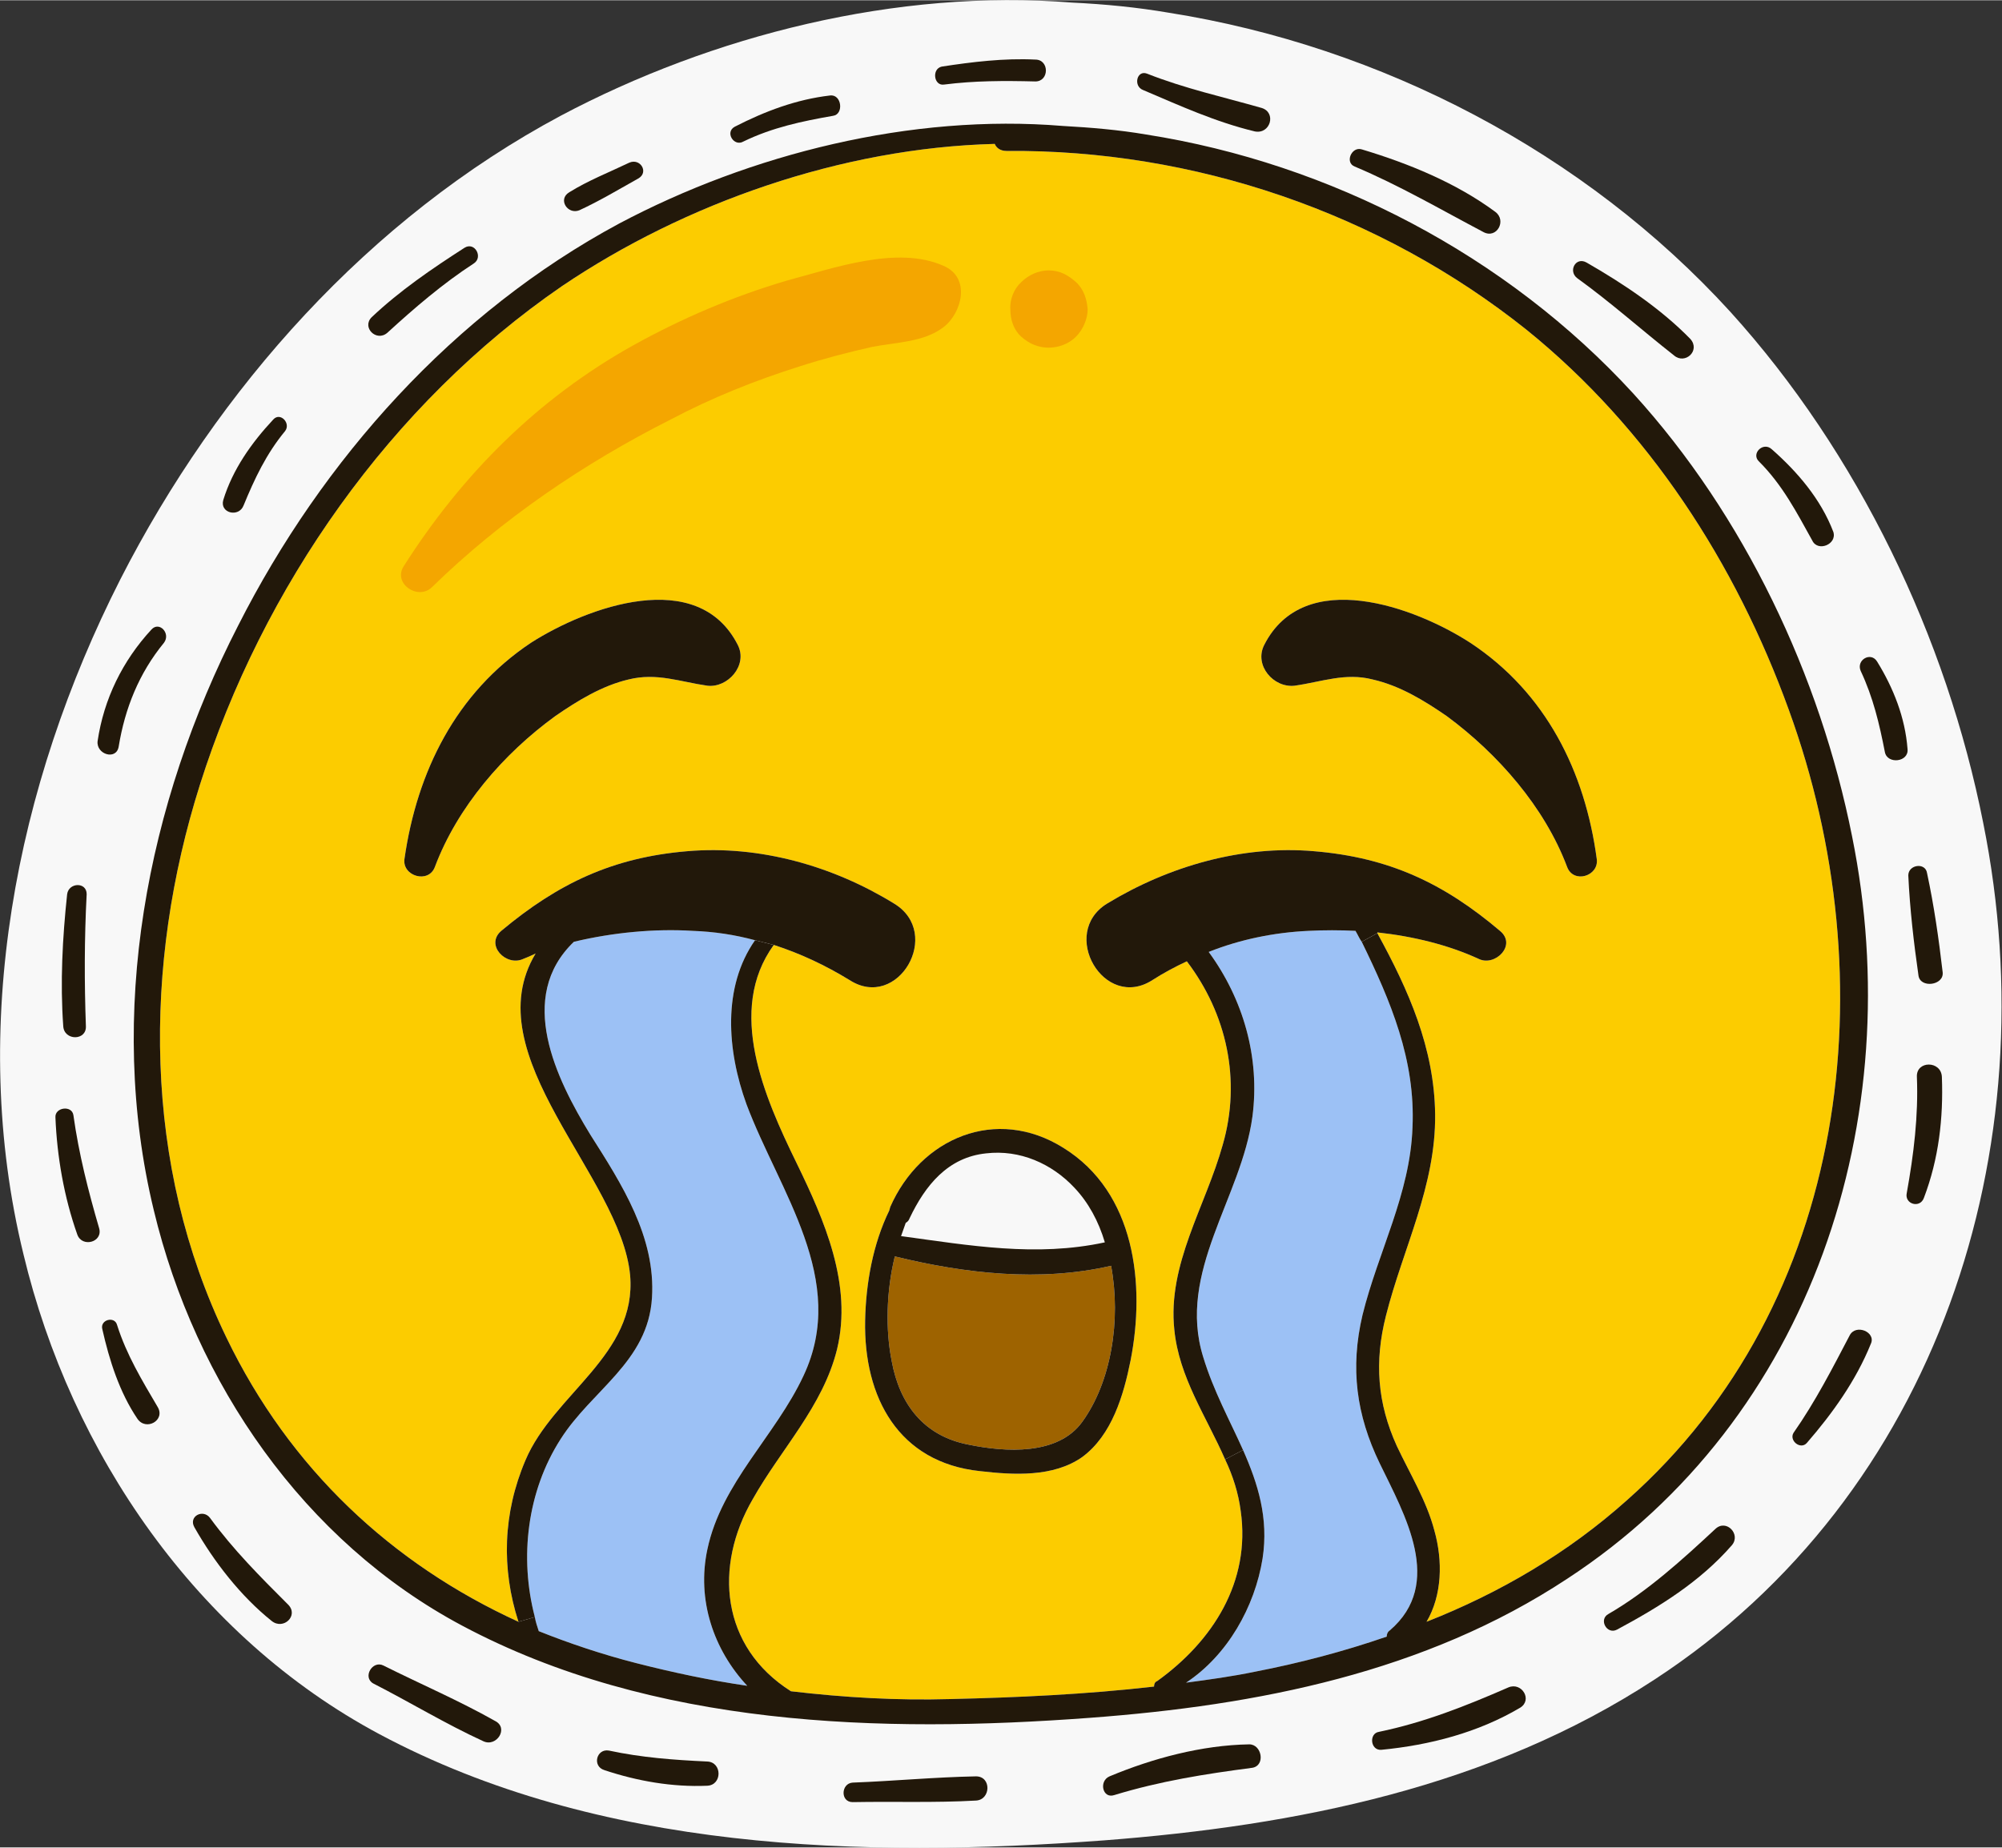 <?xml version="1.0" encoding="UTF-8"?>
<!DOCTYPE svg PUBLIC "-//W3C//DTD SVG 1.1//EN" "http://www.w3.org/Graphics/SVG/1.1/DTD/svg11.dtd">
<!-- Creator: CorelDRAW X8 -->
<svg xmlns="http://www.w3.org/2000/svg" xml:space="preserve" width="3.092in" height="2.854in" version="1.1" style="shape-rendering:geometricPrecision; text-rendering:geometricPrecision; image-rendering:optimizeQuality; fill-rule:evenodd; clip-rule:evenodd"
viewBox="0 0 2564 2366"
 xmlns:xlink="http://www.w3.org/1999/xlink">
 <rect x="0" y="0" width="2564" height="2366" fill="#333333" stroke="none"/>
 <defs>
  <style type="text/css">
   <![CDATA[
    .fil4 {fill:#22180A;fill-rule:nonzero}
    .fil2 {fill:#9CC1F5;fill-rule:nonzero}
    .fil1 {fill:#9E6300;fill-rule:nonzero}
    .fil5 {fill:#F4A600;fill-rule:nonzero}
    .fil0 {fill:#F8F8F8;fill-rule:nonzero}
    .fil3 {fill:#FCCC00;fill-rule:nonzero}
   ]]>
  </style>
 </defs>
 <g id="Objects">

  <path class="fil0" d="M2540 1054c-47,-238 -160,-474 -324,-655 -186,-204 -447,-340 -719,-383 -41,-7 -82,-11 -124,-13 -224,-18 -461,42 -655,145 -245,131 -439,349 -564,594 -134,264 -195,573 -124,864 61,255 222,490 456,615 281,150 618,159 928,136 247,-19 494,-68 705,-206 363,-237 505,-680 421,-1097z"/>
  <path class="fil0" d="M1376 1521c18,19 31,43 39,70 -88,19 -173,4 -261,-8 2,-6 4,-11 6,-17 2,-1 4,-3 5,-6 20,-42 49,-78 98,-83 43,-5 84,13 113,44z"/>
  <path class="fil1" d="M1423 1621c13,70 0,149 -37,200 -31,43 -98,39 -146,29 -57,-11 -88,-52 -98,-107 -8,-40 -7,-89 4,-134 90,22 186,33 277,12z"/>
  <path class="fil2" d="M1744 1206c37,76 69,151 65,238 -3,85 -44,159 -64,240 -16,68 -8,128 22,190 32,66 83,154 13,214 -3,2 -4,5 -4,8 -55,19 -112,34 -169,45 -29,6 -58,10 -88,14 53,-35 88,-97 98,-159 8,-52 -6,-96 -25,-139 -17,-38 -38,-76 -51,-119 -34,-109 49,-204 63,-308 10,-76 -12,-151 -56,-211 40,-16 84,-25 128,-27 20,-1 40,-1 60,0 3,5 5,10 8,14z"/>
  <path class="fil2" d="M956 1414c42,112 131,225 73,348 -36,77 -105,137 -123,222 -14,65 8,129 51,175 -48,-7 -95,-17 -142,-29 -43,-11 -85,-25 -125,-41 -2,-6 -4,-12 -5,-18 -20,-76 -10,-161 33,-228 40,-63 112,-99 117,-181 5,-78 -39,-146 -79,-209 -44,-72 -95,-176 -21,-247 50,-12 104,-17 152,-14 28,1 54,5 80,12 -42,60 -36,141 -11,210z"/>
  <path class="fil3" d="M2291 909c126,346 78,759 -207,1012 -76,68 -163,119 -257,156 20,-34 21,-78 10,-117 -10,-38 -31,-72 -48,-108 -25,-55 -29,-108 -14,-167 22,-87 64,-166 63,-258 -1,-85 -34,-159 -74,-232 0,0 0,0 0,-1 46,5 91,16 130,34 21,10 49,-18 27,-36 -72,-61 -142,-94 -238,-102 -92,-8 -186,19 -265,67 -62,38 -4,138 58,98 14,-9 29,-17 44,-24 51,67 70,152 46,235 -22,79 -71,153 -62,237 6,61 41,111 65,166 10,21 17,43 20,66 13,91 -36,167 -107,218 -3,1 -4,4 -4,7 -87,10 -175,14 -261,16 -68,2 -136,-2 -204,-10 0,0 0,0 0,0 -90,-57 -99,-160 -49,-246 36,-64 90,-119 108,-192 20,-83 -16,-165 -52,-239 -41,-84 -90,-195 -29,-279 34,11 66,26 97,45 62,40 120,-60 57,-98 -78,-48 -172,-75 -265,-67 -95,8 -165,41 -238,102 -21,18 6,46 28,36 5,-2 10,-4 16,-7 -79,131 109,285 121,412 9,102 -98,152 -134,237 -29,68 -31,139 -9,207 -162,-74 -293,-196 -374,-364 -107,-221 -107,-477 -34,-708 80,-253 244,-488 464,-639 157,-106 358,-177 554,-182 2,5 7,9 15,9 240,-2 478,79 666,229 156,126 268,299 336,487zm-284 201l0 0c8,22 41,12 38,-10 -15,-112 -65,-213 -162,-277 -71,-46 -213,-98 -264,3 -13,26 12,55 39,52 35,-5 65,-17 100,-8 35,8 66,27 95,47 65,48 125,116 154,193zm-559 632l0 0c19,-97 6,-215 -86,-272 -86,-54 -183,-13 -222,76 0,1 -1,3 -1,4 -21,43 -30,93 -31,141 -2,99 43,182 147,193 43,5 94,8 131,-18 38,-28 53,-79 62,-124zm-542 -864l0 0c26,3 52,-26 39,-52 -51,-101 -193,-49 -265,-3 -96,64 -146,165 -162,277 -3,22 31,32 39,10 29,-77 88,-145 154,-193 29,-20 60,-39 94,-47 36,-9 66,3 101,8z"/>
  <path class="fil4" d="M2045 1100c3,22 -30,32 -38,10 -29,-77 -89,-145 -154,-193 -29,-20 -60,-39 -95,-47 -35,-9 -65,3 -100,8 -27,3 -52,-26 -39,-52 51,-101 193,-49 264,-3 97,64 147,165 162,277z"/>
  <path class="fil4" d="M1744 1206c-3,-4 -5,-9 -8,-14 -20,-1 -40,-1 -60,0 -44,2 -88,11 -128,27 44,60 66,135 56,211 -14,104 -97,199 -63,308 13,43 34,81 51,119l-23 12c-24,-55 -59,-105 -65,-166 -9,-84 40,-158 62,-237 24,-83 5,-168 -46,-235 -15,7 -30,15 -44,24 -62,40 -120,-60 -58,-98 79,-48 173,-75 265,-67 96,8 166,41 238,102 22,18 -6,46 -27,36 -39,-18 -84,-29 -130,-34 0,1 0,1 0,1l-20 11z"/>
  <path class="fil4" d="M1108 1691c1,-48 10,-98 31,-141 0,-1 1,-3 1,-4 39,-89 136,-130 222,-76 92,57 105,175 86,272 -9,45 -24,96 -62,124 -37,26 -88,23 -131,18 -104,-11 -149,-94 -147,-193zm52 -125l0 0c-2,6 -4,11 -6,17 88,12 173,27 261,8 -8,-27 -21,-51 -39,-70 -29,-31 -70,-49 -113,-44 -49,5 -78,41 -98,83 -1,3 -3,5 -5,6zm226 255l0 0c37,-51 50,-130 37,-200 -91,21 -187,10 -277,-12 -11,45 -12,94 -4,134 10,55 41,96 98,107 48,10 115,14 146,-29z"/>
  <path class="fil4" d="M1274 184c-196,5 -397,76 -554,182 -220,151 -384,386 -464,639 -73,231 -73,487 34,708 81,168 212,290 374,364l21 -6c1,6 3,12 5,18 40,16 82,30 125,41 47,12 94,22 142,29 -43,-46 -65,-110 -51,-175 18,-85 87,-145 123,-222 58,-123 -31,-236 -73,-348 -25,-69 -31,-150 11,-210l24 6c-61,84 -12,195 29,279 36,74 72,156 52,239 -18,73 -72,128 -108,192 -50,86 -41,189 49,246 0,0 0,0 0,0 68,8 136,12 204,10 86,-2 174,-6 261,-16 0,-3 1,-6 4,-7 71,-51 120,-127 107,-218 -3,-23 -10,-45 -20,-66l23 -12c19,43 33,87 25,139 -10,62 -45,124 -98,159 30,-4 59,-8 88,-14 57,-11 114,-26 169,-45 0,-3 1,-6 4,-8 70,-60 19,-148 -13,-214 -30,-62 -38,-122 -22,-190 20,-81 61,-155 64,-240 4,-87 -28,-162 -65,-238l20 -11c40,73 73,147 74,232 1,92 -41,171 -63,258 -15,59 -11,112 14,167 17,36 38,70 48,108 11,39 10,83 -10,117 94,-37 181,-88 257,-156 285,-253 333,-666 207,-1012 -68,-188 -180,-361 -336,-487 -188,-150 -426,-231 -666,-229 -8,0 -13,-4 -15,-9zm-481 102l0 0c168,-89 374,-141 568,-125 36,2 72,5 107,11 236,37 462,155 624,332 142,156 239,361 280,567 73,361 -51,746 -365,951 -182,120 -396,162 -611,178 -268,20 -560,12 -804,-118 -203,-108 -342,-311 -395,-532 -61,-252 -9,-521 108,-749 108,-213 276,-401 488,-515z"/>
  <path class="fil4" d="M945 826c13,26 -13,55 -39,52 -35,-5 -65,-17 -101,-8 -34,8 -65,27 -94,47 -66,48 -125,116 -154,193 -8,22 -42,12 -39,-10 16,-112 66,-213 162,-277 72,-46 214,-98 265,3z"/>
  <path class="fil4" d="M735 1206c-74,71 -23,175 21,247 40,63 84,131 79,209 -5,82 -77,118 -117,181 -43,67 -53,152 -33,228l-21 6c-22,-68 -20,-139 9,-207 36,-85 143,-135 134,-237 -12,-127 -200,-281 -121,-412 -6,3 -11,5 -16,7 -22,10 -49,-18 -28,-36 73,-61 143,-94 238,-102 93,-8 187,19 265,67 63,38 5,138 -57,98 -31,-19 -63,-34 -97,-45l-24 -6c-26,-7 -52,-11 -80,-12 -48,-3 -102,2 -152,14z"/>
  <path class="fil4" d="M952 181c37,-18 75,-26 115,-33 14,-2 11,-28 -4,-26 -43,5 -83,20 -122,40 -13,7 -1,26 11,19z"/>
  <path class="fil4" d="M1209 108c39,-5 77,-5 117,-4 18,0 18,-28 0,-28 -40,-2 -81,3 -120,9 -13,3 -10,25 3,23z"/>
  <path class="fil4" d="M806 208c-25,12 -53,23 -77,38 -15,9 -2,29 13,23 26,-12 51,-27 76,-41 13,-8 2,-26 -12,-20z"/>
  <path class="fil4" d="M595 317c-42,27 -83,55 -119,89 -13,13 6,32 20,20 35,-32 71,-63 111,-89 12,-8 1,-28 -12,-20z"/>
  <path class="fil4" d="M350 537c-28,30 -52,64 -64,103 -5,17 20,23 26,7 14,-34 29,-66 53,-95 8,-10 -6,-25 -15,-15z"/>
  <path class="fil4" d="M194 806c-37,40 -61,89 -69,143 -2,17 24,25 27,7 8,-49 26,-94 58,-133 9,-12 -6,-28 -16,-17z"/>
  <path class="fil4" d="M86 1145c-6,56 -9,113 -5,169 1,19 30,19 29,0 -2,-56 -2,-112 1,-169 0,-16 -23,-15 -25,0z"/>
  <path class="fil4" d="M71 1431c2,50 11,102 28,150 6,17 33,10 28,-8 -14,-48 -26,-95 -33,-145 -2,-13 -24,-10 -23,3z"/>
  <path class="fil4" d="M131 1702c9,40 22,81 45,115 11,16 36,2 26,-15 -20,-34 -40,-67 -52,-105 -3,-12 -22,-7 -19,5z"/>
  <path class="fil4" d="M249 1956c25,44 59,88 99,120 15,12 35,-7 21,-21 -36,-36 -70,-70 -100,-111 -9,-12 -28,-2 -20,12z"/>
  <path class="fil4" d="M478 2156c47,24 93,52 141,74 17,8 33,-17 15,-26 -46,-26 -95,-47 -143,-71 -14,-7 -27,15 -13,23z"/>
  <path class="fil4" d="M774 2267c42,14 87,22 132,20 19,-1 19,-30 0,-31 -43,-2 -84,-5 -126,-14 -16,-3 -22,20 -6,25z"/>
  <path class="fil4" d="M1092 2308c53,-1 105,1 158,-2 19,-1 20,-31 0,-31 -53,1 -105,6 -158,8 -15,1 -16,25 0,25z"/>
  <path class="fil4" d="M1427 2299c59,-18 116,-27 177,-35 17,-3 12,-30 -4,-30 -61,1 -124,18 -179,41 -14,6 -9,29 6,24z"/>
  <path class="fil4" d="M1769 2241c62,-6 124,-22 178,-54 16,-10 2,-33 -15,-26 -55,24 -108,45 -166,57 -13,2 -11,24 3,23z"/>
  <path class="fil4" d="M2071 2087c54,-29 106,-61 147,-108 12,-14 -7,-34 -21,-21 -43,40 -87,80 -137,109 -13,7 -2,27 11,20z"/>
  <path class="fil4" d="M2314 1848c33,-38 63,-80 82,-127 7,-15 -19,-26 -27,-11 -22,42 -44,85 -72,125 -6,10 9,22 17,13z"/>
  <path class="fil4" d="M2464 1534c19,-50 25,-102 23,-155 -1,-21 -33,-21 -32,0 2,50 -4,99 -13,149 -3,14 17,20 22,6z"/>
  <path class="fil4" d="M1464 115c47,20 93,41 143,53 20,4 28,-24 9,-30 -49,-14 -99,-25 -147,-44 -13,-5 -18,16 -5,21z"/>
  <path class="fil4" d="M1735 213c57,24 110,55 165,84 17,9 30,-15 15,-26 -50,-37 -111,-62 -171,-80 -13,-4 -22,17 -9,22z"/>
  <path class="fil4" d="M2020 356c43,31 82,66 124,99 14,12 34,-6 21,-21 -38,-39 -86,-71 -133,-98 -14,-8 -24,11 -12,20z"/>
  <path class="fil4" d="M2253 591c30,30 48,65 68,101 7,15 32,5 27,-11 -16,-42 -46,-77 -79,-106 -11,-10 -27,6 -16,16z"/>
  <path class="fil4" d="M2383 859c16,34 24,68 31,104 3,16 31,13 29,-4 -3,-40 -18,-78 -39,-112 -8,-13 -27,-2 -21,12z"/>
  <path class="fil4" d="M2444 1121c2,43 7,86 13,128 2,17 33,13 31,-4 -5,-43 -11,-85 -20,-127 -2,-14 -24,-11 -24,3z"/>
  <path class="fil5" d="M553 752c89,-87 195,-159 306,-215 53,-28 108,-50 165,-68 31,-10 62,-18 93,-25 31,-6 66,-6 91,-25 24,-18 36,-64 0,-79 -59,-26 -140,3 -200,19 -68,20 -134,48 -197,83 -122,68 -219,165 -294,283 -14,22 18,44 36,27z"/>
  <path class="fil5" d="M1343 445c13,0 26,-5 35,-14 9,-9 15,-23 15,-35 -1,-13 -5,-26 -15,-35 -10,-9 -21,-15 -35,-15 -13,0 -26,6 -35,15 -9,8 -15,22 -14,35 0,13 4,26 14,35 10,9 22,14 35,14z"/>
 </g>
</svg>
